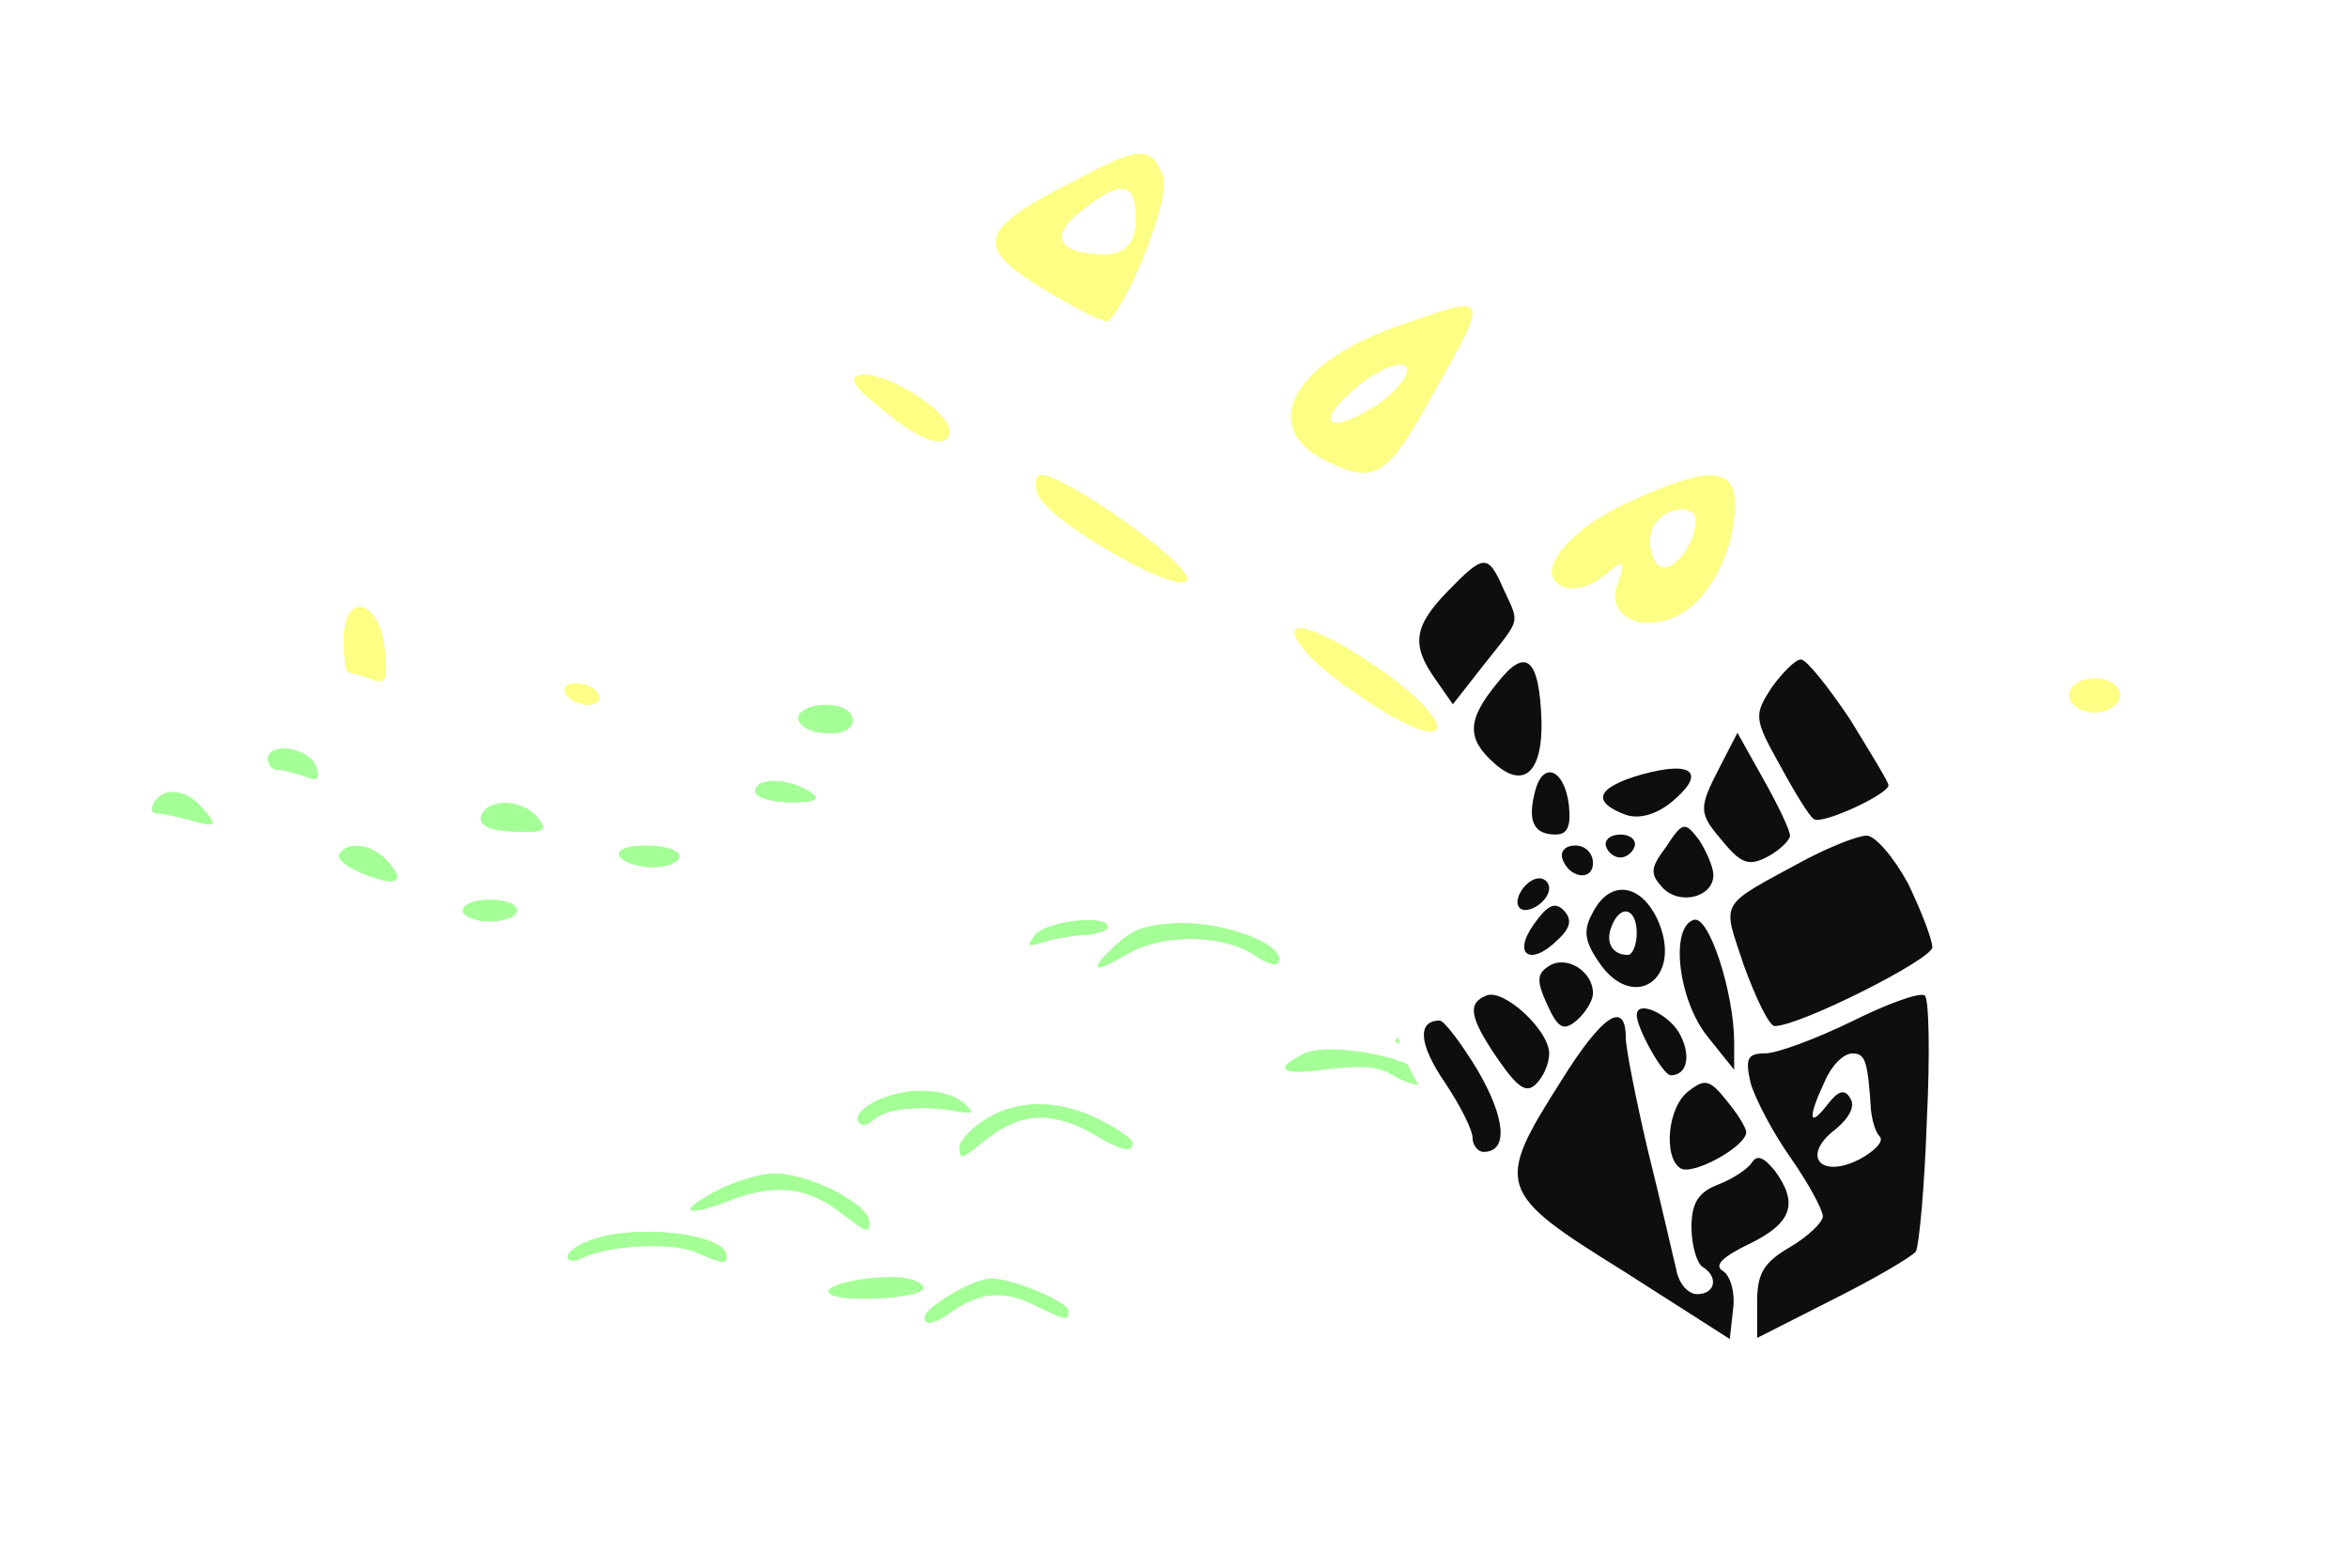 <svg width="100%" height="100%" viewBox="0 0 286 191" fill="none" xmlns="http://www.w3.org/2000/svg">
<path d="M59.927 40.782C58.872 41.969 56.761 45.794 55.311 49.223C53.464 53.576 51.618 55.686 49.243 56.346C47.529 56.741 44.495 59.247 42.649 61.885C40.802 64.655 38.033 67.556 36.582 68.48C35.131 69.403 33.944 70.854 33.944 71.909C33.944 72.832 32.889 74.019 31.702 74.547C30.383 74.942 22.865 79.031 14.82 83.647C-7.47 96.309 -6.811 97.628 31.966 118.599C42.913 124.402 52.937 130.205 54.387 131.261C56.761 132.975 57.816 132.711 66.785 127.831C72.193 124.798 80.238 120.182 84.591 117.412C100.022 107.916 120.861 96.441 122.84 96.441C124.422 96.441 124.95 95.122 124.95 91.825C124.95 88.132 124.29 86.945 121.916 86.021C118.619 84.703 99.626 72.832 98.571 71.381C97.516 69.799 91.977 68.48 91.977 69.667C91.977 70.194 93.164 71.513 94.615 72.436C97.252 74.019 98.176 76.657 96.197 76.657C95.67 76.657 93.164 74.942 90.658 72.832C86.173 69.007 86.173 68.875 88.943 67.82C91.845 66.765 91.845 66.633 86.041 56.873C82.876 51.466 79.711 46.19 79.051 45.135C78.128 43.552 76.677 43.816 70.478 46.717C64.279 49.487 62.96 49.751 62.96 48.168C62.96 46.981 64.147 45.794 65.598 45.398C69.159 44.475 68.895 41.837 65.071 39.991C62.565 38.804 61.51 39.068 59.927 40.782ZM62.565 43.948C62.169 45.003 61.773 44.607 61.773 43.156C61.641 41.706 62.037 40.914 62.433 41.442C62.828 41.837 62.96 43.025 62.565 43.948ZM60.982 47.509C61.641 48.696 57.816 53.576 56.893 52.653C56.63 52.389 56.761 50.806 57.289 49.223C58.08 46.19 59.663 45.398 60.982 47.509ZM79.975 51.861C80.898 54.235 83.008 58.456 84.855 61.226C88.416 66.765 88.152 69.139 84.459 65.842C80.898 62.676 68.104 56.609 67.181 57.533C66.653 58.06 66.126 63.204 65.994 69.007C65.862 74.811 65.598 79.691 65.334 79.823C65.071 79.954 63.224 81.141 61.246 82.46C59.135 83.779 57.289 84.571 57.157 84.307C56.761 83.384 53.332 74.415 50.958 67.556C49.507 63.6 48.848 60.039 49.243 59.643C50.694 58.06 74.171 47.773 76.413 47.773C77.6 47.641 79.183 49.355 79.975 51.861ZM76.545 63.6C79.183 64.523 81.425 65.71 81.425 66.237C81.425 66.765 79.447 70.194 76.941 73.887C74.435 77.58 72.984 80.878 73.644 81.273C74.963 82.197 75.358 91.165 73.907 91.165C73.38 91.165 71.665 89.978 70.214 88.527L67.313 85.758L62.697 88.527C56.761 91.957 51.618 91.297 43.176 85.889C36.846 81.801 36.45 81.273 37.373 77.448C38.164 73.887 45.55 64.787 47.793 64.787C48.188 64.787 48.452 66.237 48.452 68.084C48.452 69.93 49.639 73.755 51.09 76.657C52.541 79.559 53.728 82.988 53.728 84.439C53.728 88.791 55.97 88.923 62.96 84.966C69.423 81.273 72.325 77.844 69.687 76.921C68.895 76.657 68.236 72.964 68.236 68.48C68.236 62.676 68.632 60.83 69.951 61.358C70.742 61.621 73.775 62.676 76.545 63.6ZM86.305 74.283C89.471 77.185 90.394 83.779 88.02 85.23C87.228 85.758 86.701 84.571 86.701 82.592C86.701 79.295 83.536 76.657 81.821 78.504C81.293 78.899 80.634 81.801 80.238 84.834C79.843 87.868 78.787 90.506 77.996 90.769C75.886 91.429 77.337 78.108 79.843 74.283C82.217 70.722 82.48 70.722 86.305 74.283ZM35.263 77.58C35.263 79.559 32.757 82.46 31.834 81.669C31.306 81.141 29.328 81.801 27.481 83.12C18.645 89.187 5.983 95.386 4.664 94.067C3.873 93.275 5.983 91.561 10.467 89.055C35.263 75.866 35.263 75.866 35.263 77.58ZM106.221 85.362C111.365 88 115.717 90.638 115.717 91.033C115.717 91.957 101.869 100.134 89.998 106.333C85.646 108.707 77.6 113.059 71.929 116.093C66.389 119.126 60.586 121.896 58.872 122.16C55.443 122.819 9.808 98.287 10.863 96.309C11.258 95.65 16.666 92.484 22.733 89.187L33.944 82.988L38.033 86.021C40.275 87.604 45.155 90.506 48.848 92.616L55.443 96.177L61.246 92.88C66.653 89.846 67.313 89.846 69.423 91.693C72.72 94.594 77.073 94.199 84.723 89.978C90.658 86.813 91.317 85.889 91.713 81.405C92.109 76.789 92.372 76.525 94.351 78.372C95.538 79.559 100.945 82.592 106.221 85.362ZM110.442 82.197C115.585 85.098 119.674 88.132 119.674 88.791C119.674 90.374 100.813 79.954 100.154 78.108C99.363 75.866 100.813 76.393 110.442 82.197ZM85.382 83.779C85.382 84.834 84.855 86.153 84.063 86.549C83.404 86.945 82.744 86.153 82.744 84.703C82.744 83.12 83.404 81.933 84.063 81.933C84.855 81.933 85.382 82.724 85.382 83.779ZM110.31 99.474C104.243 102.64 97.648 106.201 95.67 107.52C93.559 108.839 91.977 109.366 91.977 108.839C92.109 107.124 115.849 93.935 118.883 93.803C120.334 93.803 116.509 96.309 110.31 99.474ZM2.29 97.1C2.29 97.496 2.026 97.76 1.63 97.76C1.235 97.76 0.971 97.496 0.971 97.1C0.971 96.705 1.235 96.441 1.63 96.441C2.026 96.441 2.29 96.705 2.29 97.1ZM23.261 107.784C24.316 108.839 24.843 109.894 24.448 110.422C23.261 111.477 4.928 100.134 5.719 98.815C6.378 97.76 19.963 104.75 23.261 107.784ZM56.234 127.568C56.63 129.546 56.234 129.546 52.937 127.172C50.826 125.721 44.232 122.028 38.296 118.863C32.229 115.697 27.349 112.4 27.349 111.477C27.349 109.103 55.574 124.798 56.234 127.568ZM87.492 112.136C86.965 112.927 82.349 115.961 77.073 118.995C71.797 122.028 65.73 125.589 63.356 127.04C60.85 128.491 58.872 129.018 58.476 128.227C57.948 127.568 60.454 125.325 63.884 123.347C67.445 121.369 74.039 117.544 78.787 114.906C87.228 110.026 89.207 109.366 87.492 112.136Z" fill="white"/>
<path d="M41.857 77.844C41.857 80.086 42.121 81.933 42.385 81.933C42.649 81.933 43.968 82.329 45.155 82.724C47.001 83.516 47.265 82.856 46.869 79.163C46.342 73.096 41.857 71.909 41.857 77.844Z" fill="white"/>
<g filter="url(#filter0_f_2118_7344)">
<path d="M41.857 77.844C41.857 80.086 42.121 81.933 42.385 81.933C42.649 81.933 43.968 82.329 45.155 82.724C47.001 83.516 47.265 82.856 46.869 79.163C46.342 73.096 41.857 71.909 41.857 77.844Z" fill="#FDFF85"/>
</g>
<path d="M68.896 84.568C69.292 85.227 70.611 85.887 71.666 85.887C72.721 85.887 73.249 85.227 72.853 84.568C72.457 83.776 71.138 83.249 70.083 83.249C69.028 83.249 68.5 83.776 68.896 84.568Z" fill="#FDFF86"/>
<g filter="url(#filter1_f_2118_7344)">
<path d="M68.896 84.568C69.292 85.227 70.611 85.887 71.666 85.887C72.721 85.887 73.249 85.227 72.853 84.568C72.457 83.776 71.138 83.249 70.083 83.249C69.028 83.249 68.5 83.776 68.896 84.568Z" fill="#FDFF86"/>
</g>
<path d="M97.255 87.472C97.255 88.395 98.706 89.318 100.552 89.318C102.531 89.45 103.85 88.922 103.85 87.735C103.85 86.68 102.531 85.889 100.552 85.889C98.706 85.889 97.255 86.68 97.255 87.472Z" fill="#A5FF97"/>
<g filter="url(#filter2_f_2118_7344)">
<path d="M97.255 87.472C97.255 88.395 98.706 89.318 100.552 89.318C102.531 89.45 103.85 88.922 103.85 87.735C103.85 86.68 102.531 85.889 100.552 85.889C98.706 85.889 97.255 86.68 97.255 87.472Z" fill="#A5FF97"/>
</g>
<path d="M32.625 92.485C32.625 93.144 33.153 93.804 33.812 93.804C34.471 93.804 36.054 94.2 37.109 94.595C38.692 95.255 39.088 94.859 38.428 93.276C37.505 91.034 32.625 90.375 32.625 92.485Z" fill="#A5FF97"/>
<g filter="url(#filter3_f_2118_7344)">
<path d="M32.625 92.485C32.625 93.144 33.153 93.804 33.812 93.804C34.471 93.804 36.054 94.2 37.109 94.595C38.692 95.255 39.088 94.859 38.428 93.276C37.505 91.034 32.625 90.375 32.625 92.485Z" fill="#A5FF97"/>
</g>
<path d="M91.977 96.439C91.977 97.098 93.955 97.758 96.329 97.758C99.494 97.758 100.022 97.362 98.571 96.439C95.933 94.724 91.977 94.724 91.977 96.439Z" fill="#A5FF97"/>
<g filter="url(#filter4_f_2118_7344)">
<path d="M91.977 96.439C91.977 97.098 93.955 97.758 96.329 97.758C99.494 97.758 100.022 97.362 98.571 96.439C95.933 94.724 91.977 94.724 91.977 96.439Z" fill="#A5FF97"/>
</g>
<path d="M18.777 97.76C18.381 98.42 18.381 99.079 19.041 99.079C19.568 99.079 21.547 99.475 23.393 100.002C26.295 100.794 26.558 100.662 24.844 98.683C22.866 96.177 19.964 95.782 18.777 97.76Z" fill="#A5FF97"/>
<g filter="url(#filter5_f_2118_7344)">
<path d="M18.777 97.76C18.381 98.42 18.381 99.079 19.041 99.079C19.568 99.079 21.547 99.475 23.393 100.002C26.295 100.794 26.558 100.662 24.844 98.683C22.866 96.177 19.964 95.782 18.777 97.76Z" fill="#A5FF97"/>
</g>
<path d="M58.608 99.342C58.213 100.529 59.532 101.188 62.565 101.32C66.39 101.452 66.786 101.188 65.467 99.605C63.62 97.363 59.532 97.231 58.608 99.342Z" fill="#A5FF97"/>
<g filter="url(#filter6_f_2118_7344)">
<path d="M58.608 99.342C58.213 100.529 59.532 101.188 62.565 101.32C66.39 101.452 66.786 101.188 65.467 99.605C63.62 97.363 59.532 97.231 58.608 99.342Z" fill="#A5FF97"/>
</g>
<path d="M41.33 104.09C40.934 104.618 42.385 105.805 44.627 106.596C48.584 108.179 49.507 107.256 46.869 104.618C45.023 102.771 42.253 102.508 41.33 104.09Z" fill="#A5FF97"/>
<g filter="url(#filter7_f_2118_7344)">
<path d="M41.33 104.09C40.934 104.618 42.385 105.805 44.627 106.596C48.584 108.179 49.507 107.256 46.869 104.618C45.023 102.771 42.253 102.508 41.33 104.09Z" fill="#A5FF97"/>
</g>
<path d="M75.492 104.353C75.888 105.012 77.734 105.672 79.581 105.672C81.296 105.672 82.746 105.012 82.746 104.353C82.746 103.562 80.9 103.034 78.658 103.034C76.415 103.034 74.965 103.562 75.492 104.353Z" fill="#A5FF97"/>
<g filter="url(#filter8_f_2118_7344)">
<path d="M75.492 104.353C75.888 105.012 77.734 105.672 79.581 105.672C81.296 105.672 82.746 105.012 82.746 104.353C82.746 103.562 80.9 103.034 78.658 103.034C76.415 103.034 74.965 103.562 75.492 104.353Z" fill="#A5FF97"/>
</g>
<path d="M56.367 110.947C56.367 111.606 57.818 112.266 59.664 112.266C61.511 112.266 62.962 111.606 62.962 110.947C62.962 110.155 61.511 109.628 59.664 109.628C57.818 109.628 56.367 110.155 56.367 110.947Z" fill="#A5FF97"/>
<g filter="url(#filter9_f_2118_7344)">
<path d="M56.367 110.947C56.367 111.606 57.818 112.266 59.664 112.266C61.511 112.266 62.962 111.606 62.962 110.947C62.962 110.155 61.511 109.628 59.664 109.628C57.818 109.628 56.367 110.155 56.367 110.947Z" fill="#A5FF97"/>
</g>
<path d="M106.122 14.058L91.449 27.904L92.689 40.304L93.929 52.498L124.929 71.304C183.621 106.644 222.474 128.137 227.848 128.137C232.188 128.137 274.967 107.884 279.307 103.544C280.134 102.924 281.167 98.377 281.787 94.037C282.2 89.49 283.234 84.117 284.06 82.051C284.887 79.984 285.3 78.124 284.887 77.711C281.167 74.817 171.842 13.645 163.162 9.718C153.035 5.171 131.542 -0.202 123.689 0.005C122.036 0.212 114.182 6.411 106.122 14.058ZM147.662 17.365C195.815 43.198 240.867 67.997 244.587 70.684C248.307 73.371 248.101 74.197 238.594 88.457C233.221 96.724 228.054 103.337 227.434 103.337C226.608 103.337 224.128 102.097 222.061 100.444C219.788 98.79 206.768 91.557 193.128 84.324C179.488 77.091 154.895 62.831 138.569 52.911C122.242 42.784 106.122 33.691 102.816 32.658C99.716 31.418 97.029 29.971 97.029 29.351C97.029 27.698 122.656 4.138 123.896 4.758C124.516 4.965 135.262 10.751 147.662 17.365ZM171.842 17.985C177.835 21.291 197.261 32.245 214.828 42.371C232.394 52.291 251.614 63.244 257.194 66.344C266.287 71.511 266.907 72.337 261.947 72.337C258.641 72.337 236.321 61.178 207.388 45.264C180.315 30.384 154.068 16.125 149.315 13.851C144.562 11.578 141.049 8.891 141.669 8.065C143.115 5.791 159.028 10.958 171.842 17.985ZM105.709 38.444C109.429 40.304 125.755 50.018 142.289 59.731C159.028 69.651 184.861 84.531 199.948 92.797C215.034 101.064 228.054 109.124 228.674 110.777C229.294 112.43 229.088 116.15 228.468 119.043C227.434 122.97 226.194 124.003 223.508 122.97C217.101 120.697 149.935 82.257 123.482 65.724C97.856 49.811 97.029 49.191 97.029 42.164C97.029 34.105 97.236 34.105 105.709 38.444ZM272.074 78.951C278.687 80.811 278.894 81.224 277.654 89.49C276 101.27 275.38 103.337 272.487 103.337C271.04 103.337 270.627 101.27 271.04 98.377C272.9 88.457 270.007 87.837 254.301 95.07L239.628 101.89V110.57C239.628 115.53 238.388 120.49 236.734 121.73C234.254 123.797 233.634 122.763 232.394 115.737C231.154 107.884 231.774 106.024 239.834 94.45C254.921 72.337 253.267 73.164 272.074 78.951ZM266.907 100.65C265.047 110.57 258.227 112.844 258.227 103.75C258.227 96.93 259.674 95.07 264.427 95.07C267.114 95.07 267.734 96.31 266.907 100.65ZM254.094 106.024C254.094 111.397 252.854 113.464 248.927 115.324C243.967 117.597 243.761 117.39 243.761 110.57C243.761 106.024 245.001 102.717 247.481 101.477C253.061 98.17 254.094 98.79 254.094 106.024Z" fill="white"/>
<path d="M131.129 21.912C119.143 27.905 118.523 29.972 126.996 35.139C131.129 37.619 134.642 39.479 135.056 39.065C138.156 35.552 142.496 23.772 141.669 21.499C140.222 17.779 138.776 17.779 131.129 21.912ZM138.362 26.872C138.362 29.559 136.916 31.006 134.642 31.006C128.856 31.006 127.616 28.732 131.749 25.632C136.709 21.706 138.362 22.119 138.362 26.872Z" fill="#FDFF85"/>
<g filter="url(#filter10_f_2118_7344)">
<path d="M131.129 21.912C119.143 27.905 118.523 29.972 126.996 35.139C131.129 37.619 134.642 39.479 135.056 39.065C138.156 35.552 142.496 23.772 141.669 21.499C140.222 17.779 138.776 17.779 131.129 21.912ZM138.362 26.872C138.362 29.559 136.916 31.006 134.642 31.006C128.856 31.006 127.616 28.732 131.749 25.632C136.709 21.706 138.362 22.119 138.362 26.872Z" fill="#FDFF85"/>
</g>
<path d="M170.394 39.686C157.788 44.026 153.448 51.673 160.888 55.806C167.294 59.113 168.741 58.493 174.321 48.366C181.554 35.553 181.554 35.76 170.394 39.686ZM168.534 48.779C162.334 53.119 159.441 52.086 165.021 47.333C167.708 45.059 170.601 43.819 171.221 44.646C171.841 45.266 170.601 47.126 168.534 48.779Z" fill="#FDFF85"/>
<g filter="url(#filter11_f_2118_7344)">
<path d="M170.394 39.686C157.788 44.026 153.448 51.673 160.888 55.806C167.294 59.113 168.741 58.493 174.321 48.366C181.554 35.553 181.554 35.76 170.394 39.686ZM168.534 48.779C162.334 53.119 159.441 52.086 165.021 47.333C167.708 45.059 170.601 43.819 171.221 44.646C171.841 45.266 170.601 47.126 168.534 48.779Z" fill="#FDFF85"/>
</g>
<path d="M199.328 60.764C191.475 64.071 186.928 69.444 190.028 71.304C191.268 72.131 193.748 71.511 195.401 70.064C197.881 67.998 198.088 68.204 197.055 71.097C195.195 75.851 201.808 77.711 206.355 73.577C208.628 71.511 210.695 67.377 211.108 63.864C212.141 57.044 209.455 56.218 199.328 60.764ZM206.561 63.451C206.355 67.171 202.841 70.684 201.601 68.411C200.775 67.171 200.775 65.104 201.395 64.071C202.841 61.591 206.561 61.384 206.561 63.451Z" fill="#FDFF85"/>
<g filter="url(#filter12_f_2118_7344)">
<path d="M199.328 60.764C191.475 64.071 186.928 69.444 190.028 71.304C191.268 72.131 193.748 71.511 195.401 70.064C197.881 67.998 198.088 68.204 197.055 71.097C195.195 75.851 201.808 77.711 206.355 73.577C208.628 71.511 210.695 67.377 211.108 63.864C212.141 57.044 209.455 56.218 199.328 60.764ZM206.561 63.451C206.355 67.171 202.841 70.684 201.601 68.411C200.775 67.171 200.775 65.104 201.395 64.071C202.841 61.591 206.561 61.384 206.561 63.451Z" fill="#FDFF85"/>
</g>
<path d="M107.155 49.604C111.908 53.737 115.628 54.977 115.628 52.497C115.628 50.224 108.602 45.677 105.295 45.677C103.228 45.677 103.642 46.917 107.155 49.604Z" fill="#FDFF85"/>
<g filter="url(#filter13_f_2118_7344)">
<path d="M107.155 49.604C111.908 53.737 115.628 54.977 115.628 52.497C115.628 50.224 108.602 45.677 105.295 45.677C103.228 45.677 103.642 46.917 107.155 49.604Z" fill="#FDFF85"/>
</g>
<path d="M126.376 60.144C127.409 63.451 144.563 73.164 144.563 70.477C144.563 68.411 129.683 57.871 126.789 57.871C126.17 57.871 125.963 58.904 126.376 60.144Z" fill="#FDFF85"/>
<g filter="url(#filter14_f_2118_7344)">
<path d="M126.376 60.144C127.409 63.451 144.563 73.164 144.563 70.477C144.563 68.411 129.683 57.871 126.789 57.871C126.17 57.871 125.963 58.904 126.376 60.144Z" fill="#FDFF85"/>
</g>
<path d="M159.029 79.364C160.269 81.017 164.609 84.324 168.742 86.804C177.835 92.177 176.802 87.424 167.295 81.017C159.649 75.851 155.309 75.024 159.029 79.364Z" fill="#FDFF85"/>
<g filter="url(#filter15_f_2118_7344)">
<path d="M159.029 79.364C160.269 81.017 164.609 84.324 168.742 86.804C177.835 92.177 176.802 87.424 167.295 81.017C159.649 75.851 155.309 75.024 159.029 79.364Z" fill="#FDFF85"/>
</g>
<path d="M194.163 99.201C194.163 101.681 210.696 110.155 212.35 108.708C212.97 107.881 211.73 106.021 209.456 104.368C203.876 100.235 194.163 96.928 194.163 99.201Z" fill="#FDFF85"/>
<g filter="url(#filter16_f_2118_7344)">
<path d="M194.163 99.201C194.163 101.681 210.696 110.155 212.35 108.708C212.97 107.881 211.73 106.021 209.456 104.368C203.876 100.235 194.163 96.928 194.163 99.201Z" fill="#FDFF85"/>
</g>
<path d="M252.026 84.738C252.026 85.771 253.473 86.805 255.126 86.805C256.78 86.805 258.226 85.771 258.226 84.738C258.226 83.498 256.78 82.671 255.126 82.671C253.473 82.671 252.026 83.498 252.026 84.738Z" fill="#FDFF85"/>
<g filter="url(#filter17_f_2118_7344)">
<path d="M252.026 84.738C252.026 85.771 253.473 86.805 255.126 86.805C256.78 86.805 258.226 85.771 258.226 84.738C258.226 83.498 256.78 82.671 255.126 82.671C253.473 82.671 252.026 83.498 252.026 84.738Z" fill="#FDFF85"/>
</g>
<path d="M133.587 97.933C128.893 100.883 121.363 105.199 116.903 107.522C112.531 109.841 108.329 112.064 107.648 112.536C106.964 112.921 103.121 115.302 99.108 117.78C95.095 120.258 89.457 123.692 86.463 125.418C83.468 127.143 80.399 129.136 79.726 129.784C78.632 130.803 78.281 130.82 77.885 129.872C77.579 129.007 77.057 129.12 75.629 130.507C74.034 132.078 51.763 146.154 47.298 148.39C45.924 149.071 45.602 149.701 46.1 150.908C46.794 152.546 46.881 152.541 48.635 150.611C49.637 149.508 52.356 147.532 54.753 146.187C57.062 144.846 62.27 141.608 66.363 138.95C73.521 134.212 77.083 133.339 75.48 136.58C74.841 137.929 58.429 147.681 49.153 152.257C44.171 154.693 45.199 155.962 57.091 161.987C62.229 164.642 67.722 167.369 69.259 168.262C70.88 169.064 79.886 173.556 89.247 178.119C98.7 182.766 106.808 186.861 107.355 187.275C107.994 187.772 110.145 186.79 113.369 184.35C116.175 182.37 121.625 178.68 125.639 176.203C137.67 168.594 144.235 164.324 157.189 155.793C168.607 148.214 191.518 134.634 195.064 133.41C196.099 133.009 196.488 131.935 196.366 129.392C196.274 127.462 196.436 125.344 196.661 124.542C196.966 123.561 196.682 123.135 195.629 123.185C194.84 123.223 190.425 120.973 185.805 118.117C181.277 115.344 176.481 112.497 175.132 111.858C165.675 107.124 142.909 94.323 142.608 93.546C142.407 93.028 138.54 94.883 133.587 97.933ZM140.383 98.487C140.488 100.68 139.987 101.231 136.036 103.179C133.542 104.353 126.171 108.31 119.753 111.957C108.706 118.112 107.93 118.413 107.841 116.571C107.762 114.904 110.23 113.204 123.832 105.345C132.644 100.264 139.914 96.048 140.09 96.04C140.173 95.948 140.316 97.084 140.383 98.487ZM150.675 100.456C155.729 103.204 157.922 104.945 158.161 106.252C158.512 108.082 157.798 107.852 150.408 104.074C144.911 101.26 142.183 99.368 142.133 98.316C142.091 97.439 142.408 96.72 142.759 96.703C143.197 96.682 146.706 98.361 150.675 100.456ZM150.329 106.099C163.312 112.863 164.035 113.268 175.977 120.345C182.31 124.086 187.486 127.531 187.507 127.969C187.54 128.671 166.384 142.166 165.156 142.225C164.805 142.242 160.199 145.187 154.832 148.785C149.47 152.47 143.239 156.372 140.921 157.538C135.342 160.354 135.939 159.974 122.413 169.412C115.944 173.853 109.972 177.655 109.187 177.781C108.397 177.819 107.537 178.211 107.291 178.575C106.877 179.122 91.831 171.49 89.091 169.335C88.263 168.584 87.37 168.275 87.119 168.551C86.868 168.826 83.372 167.411 79.316 165.319C75.264 163.315 71.668 161.641 71.317 161.658C70.966 161.675 70.147 161.099 69.5 160.426C68.852 159.754 67.858 159.186 67.156 159.22C66.104 159.27 54.199 152.983 54.165 152.281C54.161 152.193 59.285 149.047 65.529 145.408C80.321 136.7 102.037 123.881 104.167 122.461C107.663 120.184 140.993 102.062 141.783 102.025C142.221 102.004 146.002 103.845 150.329 106.099ZM165.93 108.782C167.922 110.005 171.268 111.955 173.436 113.17C175.512 114.301 177.25 115.713 177.271 116.151C177.292 116.59 177.827 116.74 178.516 116.443C179.205 116.147 181.54 117.178 183.721 118.656C185.989 120.13 188.988 122.184 190.438 123.082C192.531 124.564 192.823 125.166 192.076 126.08C191.24 126.999 189.72 126.457 184.553 123.188C180.931 120.987 177.397 118.783 176.587 118.382C161.419 110.052 159.239 108.574 159.856 106.786C160.32 105.446 160.499 105.525 165.93 108.782ZM106.129 117.532C106.209 119.198 104.931 120.051 88.339 129.723C82.526 133.166 77.552 135.778 77.364 135.523C75.897 134.275 78.858 131.847 89.466 125.714C95.964 121.886 102.028 118.168 102.959 117.42C105.247 115.64 106.041 115.69 106.129 117.532ZM193.672 130.048C192.95 131.489 189.467 134.029 183.562 137.389C178.596 140.176 172.186 143.999 169.283 145.808C164.422 148.941 163.9 149.054 163.825 147.475C163.736 145.633 164.417 145.161 179.948 135.364C186.175 131.374 189.524 129.719 190.945 130.003C192.452 130.282 192.878 129.998 192.82 128.77C192.723 126.753 193.801 125.383 194.306 126.765C194.599 127.366 194.227 128.791 193.672 130.048ZM162.112 148.436C162.196 150.191 157.364 153.938 144.74 162.014C138.083 166.201 137.912 166.297 137.381 164.388C136.863 162.743 137.873 161.815 145.558 157.052C150.423 154.006 155.793 150.497 157.489 149.185C161.31 146.365 162.007 146.244 162.112 148.436ZM58.255 156.92C61.326 158.62 68.619 162.227 74.55 164.932C80.394 167.642 85.795 170.284 86.434 170.781C87.529 171.608 88.302 174.912 87.338 174.958C86.285 175.008 70.324 166.629 68.762 165.209C67.934 164.457 67.032 163.973 66.777 164.161C66.193 164.804 49.693 156.187 49.196 154.98C48.393 152.909 52.741 153.756 58.255 156.92ZM134.308 168.14C132.274 169.732 109.944 184.426 109.506 184.447C109.33 184.455 109.284 183.49 109.405 182.342C109.496 180.579 112.031 178.436 122.338 171.525C134.265 163.57 135.121 163.09 135.472 164.919C135.794 166.135 135.327 167.388 134.308 168.14ZM98.937 176.689C105.704 180.321 107.437 181.645 107.513 183.223C107.605 185.153 107.071 185.003 98.599 180.661C91.394 177.049 89.576 175.818 89.497 174.151C89.447 173.099 89.668 172.209 89.931 172.196C90.194 172.184 94.246 174.188 98.937 176.689Z" fill="white"/>
<path d="M126.091 113.94C125.014 115.311 125.193 115.39 127.098 114.771C128.309 114.362 130.577 113.989 132.156 113.914C133.647 113.843 134.941 113.341 134.92 112.903C134.849 111.412 127.327 112.211 126.091 113.94Z" fill="#A5FF97"/>
<g filter="url(#filter18_f_2118_7344)">
<path d="M126.091 113.94C125.014 115.311 125.193 115.39 127.098 114.771C128.309 114.362 130.577 113.989 132.156 113.914C133.647 113.843 134.941 113.341 134.92 112.903C134.849 111.412 127.327 112.211 126.091 113.94Z" fill="#A5FF97"/>
</g>
<path d="M135.906 115.141C132.54 118.291 133.087 118.705 137.364 116.215C141.552 113.728 148.941 113.815 152.755 116.357C154.121 117.347 155.457 117.723 155.7 117.272C156.831 115.195 149.129 112.223 143.34 112.5C139.48 112.685 138.098 113.19 135.906 115.141Z" fill="#A5FF97"/>
<g filter="url(#filter19_f_2118_7344)">
<path d="M135.906 115.141C132.54 118.291 133.087 118.705 137.364 116.215C141.552 113.728 148.941 113.815 152.755 116.357C154.121 117.347 155.457 117.723 155.7 117.272C156.831 115.195 149.129 112.223 143.34 112.5C139.48 112.685 138.098 113.19 135.906 115.141Z" fill="#A5FF97"/>
</g>
<path d="M170.718 126.136C169.357 127.081 169.537 127.16 173.237 127.335C174.557 127.359 176.854 127.601 178.279 127.973C180.676 128.473 180.76 128.381 179.561 127.208C177.81 125.534 172.418 124.912 170.718 126.136Z" fill="#A5FF97"/>
<g filter="url(#filter20_f_2118_7344)">
<path d="M170.718 126.136C169.357 127.081 169.537 127.16 173.237 127.335C174.557 127.359 176.854 127.601 178.279 127.973C180.676 128.473 180.76 128.381 179.561 127.208C177.81 125.534 172.418 124.912 170.718 126.136Z" fill="#A5FF97"/>
</g>
<path d="M158.87 128.376C154.919 130.323 156.097 131.058 161.685 130.263C165.97 129.795 167.821 129.882 169.542 130.942C171.981 132.32 173.664 132.591 173.61 131.451C173.501 129.171 162.135 126.813 158.87 128.376Z" fill="#A5FF97"/>
<g filter="url(#filter21_f_2118_7344)">
<path d="M158.87 128.376C154.919 130.323 156.097 131.058 161.685 130.263C165.97 129.795 167.821 129.882 169.542 130.942C171.981 132.32 173.664 132.591 173.61 131.451C173.501 129.171 162.135 126.813 158.87 128.376Z" fill="#A5FF97"/>
</g>
<path d="M108.042 133.617C105.273 134.54 103.766 136.107 104.773 136.938C105.048 137.188 105.829 136.975 106.418 136.42C107.85 135.12 111.785 134.668 115.77 135.269C118.606 135.749 118.781 135.74 117.49 134.483C115.652 132.813 111.5 132.396 108.042 133.617Z" fill="#A5FF97"/>
<g filter="url(#filter22_f_2118_7344)">
<path d="M108.042 133.617C105.273 134.54 103.766 136.107 104.773 136.938C105.048 137.188 105.829 136.975 106.418 136.42C107.85 135.12 111.785 134.668 115.77 135.269C118.606 135.749 118.781 135.74 117.49 134.483C115.652 132.813 111.5 132.396 108.042 133.617Z" fill="#A5FF97"/>
</g>
<path d="M119.619 136.668C118.086 137.709 116.833 139.087 116.867 139.789C116.942 141.368 116.942 141.368 120.329 138.656C122.191 137.161 124.346 136.266 126.452 136.166C128.381 136.073 130.879 136.833 132.959 138.052C136.489 140.169 138.001 140.536 137.938 139.221C137.917 138.782 136.008 137.467 133.757 136.344C128.715 133.86 123.532 133.932 119.619 136.668Z" fill="#A5FF97"/>
<g filter="url(#filter23_f_2118_7344)">
<path d="M119.619 136.668C118.086 137.709 116.833 139.087 116.867 139.789C116.942 141.368 116.942 141.368 120.329 138.656C122.191 137.161 124.346 136.266 126.452 136.166C128.381 136.073 130.879 136.833 132.959 138.052C136.489 140.169 138.001 140.536 137.938 139.221C137.917 138.782 136.008 137.467 133.757 136.344C128.715 133.86 123.532 133.932 119.619 136.668Z" fill="#A5FF97"/>
</g>
<path d="M87.315 145.07C82.341 147.682 83.344 148.425 88.953 146.223C94.478 144.112 98.546 144.621 102.753 148.024C105.581 150.175 105.94 150.333 105.869 148.842C105.76 146.562 98.02 142.8 94.073 142.989C92.406 143.069 89.374 144.005 87.315 145.07Z" fill="#A5FF97"/>
<g filter="url(#filter24_f_2118_7344)">
<path d="M87.315 145.07C82.341 147.682 83.344 148.425 88.953 146.223C94.478 144.112 98.546 144.621 102.753 148.024C105.581 150.175 105.94 150.333 105.869 148.842C105.76 146.562 98.02 142.8 94.073 142.989C92.406 143.069 89.374 144.005 87.315 145.07Z" fill="#A5FF97"/>
</g>
<path d="M71.527 151.276C70.145 151.782 69.13 152.622 69.155 153.148C69.181 153.674 69.799 153.733 70.747 153.336C74.008 151.685 81.903 151.308 84.776 152.577C88.009 154.004 88.54 154.067 88.49 153.014C88.355 150.208 76.781 149.003 71.527 151.276Z" fill="#A5FF97"/>
<g filter="url(#filter25_f_2118_7344)">
<path d="M71.527 151.276C70.145 151.782 69.13 152.622 69.155 153.148C69.181 153.674 69.799 153.733 70.747 153.336C74.008 151.685 81.903 151.308 84.776 152.577C88.009 154.004 88.54 154.067 88.49 153.014C88.355 150.208 76.781 149.003 71.527 151.276Z" fill="#A5FF97"/>
</g>
<path d="M102.54 156.385C99.074 157.43 101.409 158.461 106.759 158.205C112.197 157.945 114.081 156.888 110.956 155.894C109.436 155.352 104.879 155.657 102.54 156.385Z" fill="#A5FF97"/>
<g filter="url(#filter26_f_2118_7344)">
<path d="M102.54 156.385C99.074 157.43 101.409 158.461 106.759 158.205C112.197 157.945 114.081 156.888 110.956 155.894C109.436 155.352 104.879 155.657 102.54 156.385Z" fill="#A5FF97"/>
</g>
<path d="M116.39 157.394C113.224 159.216 112.051 160.415 112.874 161.079C113.153 161.417 114.532 160.824 115.805 159.884C119.205 157.435 122.354 157.109 126.051 159.042C129.831 160.883 130.186 160.954 130.127 159.726C130.073 158.586 123.168 155.751 120.708 155.781C119.743 155.827 117.843 156.533 116.39 157.394Z" fill="#A5FF97"/>
<g filter="url(#filter27_f_2118_7344)">
<path d="M116.39 157.394C113.224 159.216 112.051 160.415 112.874 161.079C113.153 161.417 114.532 160.824 115.805 159.884C119.205 157.435 122.354 157.109 126.051 159.042C129.831 160.883 130.186 160.954 130.127 159.726C130.073 158.586 123.168 155.751 120.708 155.781C119.743 155.827 117.843 156.533 116.39 157.394Z" fill="#A5FF97"/>
</g>
<g filter="url(#filter28_f_2118_7344)">
<path d="M185.223 100.745L171.531 79.045V75.945L181.606 66.129L187.548 80.337L191.164 95.062H197.881L210.797 89.637L219.839 78.012L230.947 95.062L231.722 102.553L236.631 115.212V123.995L235.339 152.411L225.006 159.128L210.797 164.553L196.589 156.545L180.056 141.82L175.665 134.845L171.531 125.545L178.248 122.445L183.156 113.145L185.223 106.687V100.745Z" fill="#0E0E0E" stroke="black" stroke-width="0.517"/>
<path d="M174.165 70.615L168.432 78.082L176.565 89.815C184.698 101.816 185.898 104.749 183.232 106.482C182.432 106.882 182.032 108.749 182.432 110.482C182.698 112.216 182.298 113.416 181.498 113.282C180.698 113.149 180.165 114.349 180.298 116.082C180.565 118.482 179.632 119.549 175.365 121.149C169.098 123.682 168.832 125.416 173.498 133.416C181.365 146.749 183.632 149.149 197.632 157.949L211.632 166.883L223.899 160.749C230.566 157.416 236.432 154.083 236.832 153.283C237.366 152.616 237.766 145.016 237.899 136.483C238.032 127.949 238.432 119.682 238.832 118.082C239.366 116.216 238.166 112.482 235.499 107.816C232.699 103.016 231.499 99.549 232.032 97.415C232.566 95.282 231.099 91.682 226.966 85.149C223.899 80.082 220.565 75.682 219.765 75.415C218.965 75.149 216.299 78.082 213.899 81.949C210.299 87.815 208.432 89.549 203.499 91.282C200.032 92.349 196.432 93.815 195.232 94.215C193.365 95.015 192.432 93.415 190.165 85.415C186.298 72.482 182.832 63.949 181.365 63.548C180.565 63.415 177.365 66.615 174.165 70.615ZM183.098 71.682C185.098 76.082 185.365 75.149 180.832 80.882L176.965 85.815L174.832 82.749C171.898 78.615 172.165 76.349 176.298 72.082C180.698 67.549 181.232 67.415 183.098 71.682ZM187.765 87.815C187.898 94.082 185.632 96.215 182.032 93.015C178.565 89.949 178.698 87.682 182.432 83.149C185.898 78.749 187.498 80.215 187.765 87.815ZM225.366 87.682C227.899 91.815 230.032 95.282 230.032 95.682C230.032 96.749 222.032 100.482 220.965 99.816C220.432 99.549 218.565 96.482 216.832 93.282C213.632 87.549 213.632 87.149 215.765 83.815C217.099 81.949 218.699 80.349 219.365 80.349C220.032 80.349 222.699 83.682 225.366 87.682ZM218.032 101.816C218.032 102.349 216.832 103.549 215.365 104.349C213.099 105.549 212.165 105.282 210.032 102.749C206.832 99.016 206.832 98.615 209.499 93.415L211.632 89.282L214.832 95.015C216.565 98.082 218.032 101.149 218.032 101.816ZM203.499 97.816C201.632 99.282 199.632 99.816 198.032 99.282C193.765 97.682 194.432 95.949 200.032 94.349C206.299 92.615 207.899 94.215 203.499 97.816ZM191.099 98.082C191.365 100.615 190.965 101.682 189.499 101.682C186.832 101.682 186.032 100.082 186.965 96.482C187.898 92.615 190.565 93.682 191.099 98.082ZM208.699 106.616C208.699 109.282 204.699 110.349 202.565 108.216C200.965 106.482 200.965 105.816 202.965 103.149C204.965 100.082 205.232 100.082 206.965 102.349C207.899 103.816 208.699 105.682 208.699 106.616ZM199.099 103.149C198.832 103.949 198.032 104.482 197.365 104.482C196.699 104.482 195.899 103.949 195.632 103.149C195.365 102.349 196.165 101.682 197.365 101.682C198.565 101.682 199.365 102.349 199.099 103.149ZM232.432 107.682C234.032 111.016 235.366 114.482 235.366 115.416C235.366 116.882 219.232 125.016 216.165 125.016C215.499 125.016 213.899 121.682 212.432 117.682C209.765 109.549 209.099 110.616 219.899 104.749C222.966 103.149 226.299 101.816 227.366 101.816C228.432 101.816 230.699 104.482 232.432 107.682ZM194.032 105.149C194.032 107.416 191.099 107.016 190.299 104.616C190.032 103.682 190.699 103.016 191.899 103.016C193.099 103.016 194.032 103.949 194.032 105.149ZM188.699 108.216C188.699 109.816 186.032 111.549 185.098 110.616C184.165 109.682 185.898 107.016 187.498 107.016C188.165 107.016 188.699 107.549 188.699 108.216ZM202.032 112.349C204.965 119.416 198.832 123.416 194.699 117.149C192.965 114.616 192.832 113.282 194.032 111.149C196.165 107.016 200.032 107.682 202.032 112.349ZM189.765 114.482C186.432 117.816 184.165 116.349 186.832 112.616C188.432 110.349 189.365 109.816 190.432 110.882C191.499 111.949 191.365 113.016 189.765 114.482ZM211.232 127.016V130.349L208.032 126.349C204.432 121.949 203.365 113.016 206.299 112.082C208.165 111.416 211.232 121.016 211.232 127.016ZM194.032 121.016C194.032 121.949 193.099 123.416 192.032 124.349C190.432 125.682 189.765 125.282 188.432 122.349C187.098 119.416 187.232 118.616 188.699 117.682C190.832 116.349 194.032 118.349 194.032 121.016ZM188.699 128.349C188.699 129.549 188.032 131.149 187.098 132.082C185.898 133.282 184.832 132.482 182.432 129.016C178.965 123.949 178.698 122.216 181.098 121.282C183.232 120.482 188.699 125.549 188.699 128.349ZM234.699 136.483C234.432 144.483 233.766 151.683 233.366 152.483C232.832 153.149 228.299 155.816 223.232 158.349L214.032 163.016V158.616C214.032 155.149 214.832 153.816 218.032 151.949C220.299 150.616 222.032 148.883 222.032 148.216C222.032 147.416 220.299 144.216 218.165 141.149C215.899 137.949 213.765 133.816 213.232 131.949C212.565 129.016 212.832 128.349 214.965 128.349C216.432 128.349 221.099 126.616 225.499 124.482C229.766 122.349 233.766 120.882 234.432 121.282C234.966 121.549 235.099 128.482 234.699 136.483ZM198.032 126.482C198.032 127.682 199.232 133.816 200.699 140.083C202.299 146.483 203.765 153.016 204.165 154.616C204.432 156.349 205.632 157.683 206.699 157.683C208.965 157.683 209.365 155.549 207.365 154.349C206.699 153.949 206.032 151.683 206.032 149.549C206.032 146.616 206.832 145.283 209.232 144.349C210.965 143.683 212.832 142.483 213.365 141.683C214.032 140.616 214.832 141.016 216.165 142.616C219.099 146.616 218.299 149.016 213.099 151.549C209.765 153.149 208.699 154.216 209.899 154.883C210.832 155.549 211.365 157.549 211.099 159.549L210.699 163.149L197.765 154.883C182.298 145.283 182.032 144.483 190.165 131.682C195.232 123.549 198.032 121.816 198.032 126.482ZM204.432 125.682C206.032 128.349 205.632 131.016 203.499 131.016C202.565 131.016 199.365 125.282 199.365 123.682C199.365 121.816 202.965 123.416 204.432 125.682ZM180.032 130.482C183.365 136.216 183.765 140.349 180.698 140.349C180.032 140.349 179.365 139.549 179.365 138.616C179.365 137.683 177.898 134.749 176.032 131.949C172.832 127.282 172.565 124.349 175.365 124.349C175.898 124.349 178.032 127.149 180.032 130.482ZM212.699 137.949C212.699 139.683 206.165 143.283 204.699 142.349C202.565 141.016 203.099 134.749 205.765 132.882C207.632 131.416 208.299 131.549 210.299 134.082C211.632 135.683 212.699 137.416 212.699 137.949Z" fill="white"/>
<path d="M196.297 112.883C195.497 114.883 196.431 116.35 198.297 116.35C198.831 116.35 199.364 115.15 199.364 113.683C199.364 110.616 197.364 110.083 196.297 112.883Z" fill="white"/>
<path d="M222.298 131.684C220.165 136.218 220.298 137.551 222.565 134.618C223.898 132.884 224.698 132.618 225.365 133.818C226.032 134.751 225.232 136.218 223.632 137.551C219.365 140.751 221.632 143.684 226.432 141.284C228.432 140.218 229.498 139.018 228.965 138.484C228.432 137.951 228.032 136.484 227.898 135.284C227.498 129.284 227.232 128.351 225.632 128.351C224.565 128.351 223.098 129.818 222.298 131.684Z" fill="white"/>
</g>
<path d="M185.223 100.745L171.531 79.045V75.945L181.606 66.129L187.548 80.337L191.164 95.062H197.881L210.797 89.637L219.839 78.012L230.947 95.062L231.722 102.553L236.631 115.212V123.995L235.339 152.411L225.006 159.128L210.797 164.553L196.589 156.545L180.056 141.82L175.665 134.845L171.531 125.545L178.248 122.445L183.156 113.145L185.223 106.687V100.745Z" fill="#0E0E0E" stroke="black" stroke-width="0.517"/>
<path d="M174.165 70.615L168.432 78.082L176.565 89.815C184.698 101.816 185.898 104.749 183.232 106.482C182.432 106.882 182.032 108.749 182.432 110.482C182.698 112.216 182.298 113.416 181.498 113.282C180.698 113.149 180.165 114.349 180.298 116.082C180.565 118.482 179.632 119.549 175.365 121.149C169.098 123.682 168.832 125.416 173.498 133.416C181.365 146.749 183.632 149.149 197.632 157.949L211.632 166.883L223.899 160.749C230.566 157.416 236.432 154.083 236.832 153.283C237.366 152.616 237.766 145.016 237.899 136.483C238.032 127.949 238.432 119.682 238.832 118.082C239.366 116.216 238.166 112.482 235.499 107.816C232.699 103.016 231.499 99.549 232.032 97.415C232.566 95.282 231.099 91.682 226.966 85.149C223.899 80.082 220.565 75.682 219.765 75.415C218.965 75.149 216.299 78.082 213.899 81.949C210.299 87.815 208.432 89.549 203.499 91.282C200.032 92.349 196.432 93.815 195.232 94.215C193.365 95.015 192.432 93.415 190.165 85.415C186.298 72.482 182.832 63.949 181.365 63.548C180.565 63.415 177.365 66.615 174.165 70.615ZM183.098 71.682C185.098 76.082 185.365 75.149 180.832 80.882L176.965 85.815L174.832 82.749C171.898 78.615 172.165 76.349 176.298 72.082C180.698 67.549 181.232 67.415 183.098 71.682ZM187.765 87.815C187.898 94.082 185.632 96.215 182.032 93.015C178.565 89.949 178.698 87.682 182.432 83.149C185.898 78.749 187.498 80.215 187.765 87.815ZM225.366 87.682C227.899 91.815 230.032 95.282 230.032 95.682C230.032 96.749 222.032 100.482 220.965 99.816C220.432 99.549 218.565 96.482 216.832 93.282C213.632 87.549 213.632 87.149 215.765 83.815C217.099 81.949 218.699 80.349 219.365 80.349C220.032 80.349 222.699 83.682 225.366 87.682ZM218.032 101.816C218.032 102.349 216.832 103.549 215.365 104.349C213.099 105.549 212.165 105.282 210.032 102.749C206.832 99.016 206.832 98.615 209.499 93.415L211.632 89.282L214.832 95.015C216.565 98.082 218.032 101.149 218.032 101.816ZM203.499 97.816C201.632 99.282 199.632 99.816 198.032 99.282C193.765 97.682 194.432 95.949 200.032 94.349C206.299 92.615 207.899 94.215 203.499 97.816ZM191.099 98.082C191.365 100.615 190.965 101.682 189.499 101.682C186.832 101.682 186.032 100.082 186.965 96.482C187.898 92.615 190.565 93.682 191.099 98.082ZM208.699 106.616C208.699 109.282 204.699 110.349 202.565 108.216C200.965 106.482 200.965 105.816 202.965 103.149C204.965 100.082 205.232 100.082 206.965 102.349C207.899 103.816 208.699 105.682 208.699 106.616ZM199.099 103.149C198.832 103.949 198.032 104.482 197.365 104.482C196.699 104.482 195.899 103.949 195.632 103.149C195.365 102.349 196.165 101.682 197.365 101.682C198.565 101.682 199.365 102.349 199.099 103.149ZM232.432 107.682C234.032 111.016 235.366 114.482 235.366 115.416C235.366 116.882 219.232 125.016 216.165 125.016C215.499 125.016 213.899 121.682 212.432 117.682C209.765 109.549 209.099 110.616 219.899 104.749C222.966 103.149 226.299 101.816 227.366 101.816C228.432 101.816 230.699 104.482 232.432 107.682ZM194.032 105.149C194.032 107.416 191.099 107.016 190.299 104.616C190.032 103.682 190.699 103.016 191.899 103.016C193.099 103.016 194.032 103.949 194.032 105.149ZM188.699 108.216C188.699 109.816 186.032 111.549 185.098 110.616C184.165 109.682 185.898 107.016 187.498 107.016C188.165 107.016 188.699 107.549 188.699 108.216ZM202.032 112.349C204.965 119.416 198.832 123.416 194.699 117.149C192.965 114.616 192.832 113.282 194.032 111.149C196.165 107.016 200.032 107.682 202.032 112.349ZM189.765 114.482C186.432 117.816 184.165 116.349 186.832 112.616C188.432 110.349 189.365 109.816 190.432 110.882C191.499 111.949 191.365 113.016 189.765 114.482ZM211.232 127.016V130.349L208.032 126.349C204.432 121.949 203.365 113.016 206.299 112.082C208.165 111.416 211.232 121.016 211.232 127.016ZM194.032 121.016C194.032 121.949 193.099 123.416 192.032 124.349C190.432 125.682 189.765 125.282 188.432 122.349C187.098 119.416 187.232 118.616 188.699 117.682C190.832 116.349 194.032 118.349 194.032 121.016ZM188.699 128.349C188.699 129.549 188.032 131.149 187.098 132.082C185.898 133.282 184.832 132.482 182.432 129.016C178.965 123.949 178.698 122.216 181.098 121.282C183.232 120.482 188.699 125.549 188.699 128.349ZM234.699 136.483C234.432 144.483 233.766 151.683 233.366 152.483C232.832 153.149 228.299 155.816 223.232 158.349L214.032 163.016V158.616C214.032 155.149 214.832 153.816 218.032 151.949C220.299 150.616 222.032 148.883 222.032 148.216C222.032 147.416 220.299 144.216 218.165 141.149C215.899 137.949 213.765 133.816 213.232 131.949C212.565 129.016 212.832 128.349 214.965 128.349C216.432 128.349 221.099 126.616 225.499 124.482C229.766 122.349 233.766 120.882 234.432 121.282C234.966 121.549 235.099 128.482 234.699 136.483ZM198.032 126.482C198.032 127.682 199.232 133.816 200.699 140.083C202.299 146.483 203.765 153.016 204.165 154.616C204.432 156.349 205.632 157.683 206.699 157.683C208.965 157.683 209.365 155.549 207.365 154.349C206.699 153.949 206.032 151.683 206.032 149.549C206.032 146.616 206.832 145.283 209.232 144.349C210.965 143.683 212.832 142.483 213.365 141.683C214.032 140.616 214.832 141.016 216.165 142.616C219.099 146.616 218.299 149.016 213.099 151.549C209.765 153.149 208.699 154.216 209.899 154.883C210.832 155.549 211.365 157.549 211.099 159.549L210.699 163.149L197.765 154.883C182.298 145.283 182.032 144.483 190.165 131.682C195.232 123.549 198.032 121.816 198.032 126.482ZM204.432 125.682C206.032 128.349 205.632 131.016 203.499 131.016C202.565 131.016 199.365 125.282 199.365 123.682C199.365 121.816 202.965 123.416 204.432 125.682ZM180.032 130.482C183.365 136.216 183.765 140.349 180.698 140.349C180.032 140.349 179.365 139.549 179.365 138.616C179.365 137.683 177.898 134.749 176.032 131.949C172.832 127.282 172.565 124.349 175.365 124.349C175.898 124.349 178.032 127.149 180.032 130.482ZM212.699 137.949C212.699 139.683 206.165 143.283 204.699 142.349C202.565 141.016 203.099 134.749 205.765 132.882C207.632 131.416 208.299 131.549 210.299 134.082C211.632 135.683 212.699 137.416 212.699 137.949Z" fill="white"/>
<path d="M196.297 112.883C195.497 114.883 196.431 116.35 198.297 116.35C198.831 116.35 199.364 115.15 199.364 113.683C199.364 110.616 197.364 110.083 196.297 112.883Z" fill="white"/>
<path d="M222.298 131.684C220.165 136.218 220.298 137.551 222.565 134.618C223.898 132.884 224.698 132.618 225.365 133.818C226.032 134.751 225.232 136.218 223.632 137.551C219.365 140.751 221.632 143.684 226.432 141.284C228.432 140.218 229.498 139.018 228.965 138.484C228.432 137.951 228.032 136.484 227.898 135.284C227.498 129.284 227.232 128.351 225.632 128.351C224.565 128.351 223.098 129.818 222.298 131.684Z" fill="white"/>
<defs>
<filter id="filter0_f_2118_7344" x="39.791" y="71.888" width="9.304" height="13.2" filterUnits="userSpaceOnUse" color-interpolation-filters="sRGB">
<feFlood flood-opacity="0" result="BackgroundImageFix"/>
<feBlend mode="normal" in="SourceGraphic" in2="BackgroundImageFix" result="shape"/>
<feGaussianBlur stdDeviation="1.033" result="effect1_foregroundBlur_2118_7344"/>
</filter>
<filter id="filter1_f_2118_7344" x="66.698" y="81.181" width="8.353" height="6.772" filterUnits="userSpaceOnUse" color-interpolation-filters="sRGB">
<feFlood flood-opacity="0" result="BackgroundImageFix"/>
<feBlend mode="normal" in="SourceGraphic" in2="BackgroundImageFix" result="shape"/>
<feGaussianBlur stdDeviation="1.033" result="effect1_foregroundBlur_2118_7344"/>
</filter>
<filter id="filter2_f_2118_7344" x="95.188" y="83.822" width="10.728" height="7.582" filterUnits="userSpaceOnUse" color-interpolation-filters="sRGB">
<feFlood flood-opacity="0" result="BackgroundImageFix"/>
<feBlend mode="normal" in="SourceGraphic" in2="BackgroundImageFix" result="shape"/>
<feGaussianBlur stdDeviation="1.033" result="effect1_foregroundBlur_2118_7344"/>
</filter>
<filter id="filter3_f_2118_7344" x="30.558" y="89.136" width="10.242" height="7.831" filterUnits="userSpaceOnUse" color-interpolation-filters="sRGB">
<feFlood flood-opacity="0" result="BackgroundImageFix"/>
<feBlend mode="normal" in="SourceGraphic" in2="BackgroundImageFix" result="shape"/>
<feGaussianBlur stdDeviation="1.033" result="effect1_foregroundBlur_2118_7344"/>
</filter>
<filter id="filter4_f_2118_7344" x="89.91" y="93.086" width="11.496" height="6.739" filterUnits="userSpaceOnUse" color-interpolation-filters="sRGB">
<feFlood flood-opacity="0" result="BackgroundImageFix"/>
<feBlend mode="normal" in="SourceGraphic" in2="BackgroundImageFix" result="shape"/>
<feGaussianBlur stdDeviation="1.033" result="effect1_foregroundBlur_2118_7344"/>
</filter>
<filter id="filter5_f_2118_7344" x="16.44" y="94.437" width="11.537" height="8.084" filterUnits="userSpaceOnUse" color-interpolation-filters="sRGB">
<feFlood flood-opacity="0" result="BackgroundImageFix"/>
<feBlend mode="normal" in="SourceGraphic" in2="BackgroundImageFix" result="shape"/>
<feGaussianBlur stdDeviation="1.033" result="effect1_foregroundBlur_2118_7344"/>
</filter>
<filter id="filter6_f_2118_7344" x="56.473" y="95.771" width="11.745" height="7.645" filterUnits="userSpaceOnUse" color-interpolation-filters="sRGB">
<feFlood flood-opacity="0" result="BackgroundImageFix"/>
<feBlend mode="normal" in="SourceGraphic" in2="BackgroundImageFix" result="shape"/>
<feGaussianBlur stdDeviation="1.033" result="effect1_foregroundBlur_2118_7344"/>
</filter>
<filter id="filter7_f_2118_7344" x="39.198" y="100.984" width="11.231" height="8.456" filterUnits="userSpaceOnUse" color-interpolation-filters="sRGB">
<feFlood flood-opacity="0" result="BackgroundImageFix"/>
<feBlend mode="normal" in="SourceGraphic" in2="BackgroundImageFix" result="shape"/>
<feGaussianBlur stdDeviation="1.033" result="effect1_foregroundBlur_2118_7344"/>
</filter>
<filter id="filter8_f_2118_7344" x="73.317" y="100.967" width="11.496" height="6.772" filterUnits="userSpaceOnUse" color-interpolation-filters="sRGB">
<feFlood flood-opacity="0" result="BackgroundImageFix"/>
<feBlend mode="normal" in="SourceGraphic" in2="BackgroundImageFix" result="shape"/>
<feGaussianBlur stdDeviation="1.033" result="effect1_foregroundBlur_2118_7344"/>
</filter>
<filter id="filter9_f_2118_7344" x="54.3" y="107.56" width="10.728" height="6.772" filterUnits="userSpaceOnUse" color-interpolation-filters="sRGB">
<feFlood flood-opacity="0" result="BackgroundImageFix"/>
<feBlend mode="normal" in="SourceGraphic" in2="BackgroundImageFix" result="shape"/>
<feGaussianBlur stdDeviation="1.033" result="effect1_foregroundBlur_2118_7344"/>
</filter>
<filter id="filter10_f_2118_7344" x="119.219" y="16.691" width="24.619" height="24.498" filterUnits="userSpaceOnUse" color-interpolation-filters="sRGB">
<feFlood flood-opacity="0" result="BackgroundImageFix"/>
<feBlend mode="normal" in="SourceGraphic" in2="BackgroundImageFix" result="shape"/>
<feGaussianBlur stdDeviation="1.033" result="effect1_foregroundBlur_2118_7344"/>
</filter>
<filter id="filter11_f_2118_7344" x="155.177" y="35.26" width="26.223" height="24.405" filterUnits="userSpaceOnUse" color-interpolation-filters="sRGB">
<feFlood flood-opacity="0" result="BackgroundImageFix"/>
<feBlend mode="normal" in="SourceGraphic" in2="BackgroundImageFix" result="shape"/>
<feGaussianBlur stdDeviation="1.033" result="effect1_foregroundBlur_2118_7344"/>
</filter>
<filter id="filter12_f_2118_7344" x="186.979" y="55.857" width="26.402" height="22.073" filterUnits="userSpaceOnUse" color-interpolation-filters="sRGB">
<feFlood flood-opacity="0" result="BackgroundImageFix"/>
<feBlend mode="normal" in="SourceGraphic" in2="BackgroundImageFix" result="shape"/>
<feGaussianBlur stdDeviation="1.033" result="effect1_foregroundBlur_2118_7344"/>
</filter>
<filter id="filter13_f_2118_7344" x="101.978" y="43.611" width="15.716" height="12.225" filterUnits="userSpaceOnUse" color-interpolation-filters="sRGB">
<feFlood flood-opacity="0" result="BackgroundImageFix"/>
<feBlend mode="normal" in="SourceGraphic" in2="BackgroundImageFix" result="shape"/>
<feGaussianBlur stdDeviation="1.033" result="effect1_foregroundBlur_2118_7344"/>
</filter>
<filter id="filter14_f_2118_7344" x="124.094" y="55.804" width="22.535" height="17.204" filterUnits="userSpaceOnUse" color-interpolation-filters="sRGB">
<feFlood flood-opacity="0" result="BackgroundImageFix"/>
<feBlend mode="normal" in="SourceGraphic" in2="BackgroundImageFix" result="shape"/>
<feGaussianBlur stdDeviation="1.033" result="effect1_foregroundBlur_2118_7344"/>
</filter>
<filter id="filter15_f_2118_7344" x="155.609" y="74.498" width="21.482" height="16.704" filterUnits="userSpaceOnUse" color-interpolation-filters="sRGB">
<feFlood flood-opacity="0" result="BackgroundImageFix"/>
<feBlend mode="normal" in="SourceGraphic" in2="BackgroundImageFix" result="shape"/>
<feGaussianBlur stdDeviation="1.033" result="effect1_foregroundBlur_2118_7344"/>
</filter>
<filter id="filter16_f_2118_7344" x="192.096" y="96.394" width="22.479" height="14.545" filterUnits="userSpaceOnUse" color-interpolation-filters="sRGB">
<feFlood flood-opacity="0" result="BackgroundImageFix"/>
<feBlend mode="normal" in="SourceGraphic" in2="BackgroundImageFix" result="shape"/>
<feGaussianBlur stdDeviation="1.033" result="effect1_foregroundBlur_2118_7344"/>
</filter>
<filter id="filter17_f_2118_7344" x="249.96" y="80.605" width="10.334" height="8.266" filterUnits="userSpaceOnUse" color-interpolation-filters="sRGB">
<feFlood flood-opacity="0" result="BackgroundImageFix"/>
<feBlend mode="normal" in="SourceGraphic" in2="BackgroundImageFix" result="shape"/>
<feGaussianBlur stdDeviation="1.033" result="effect1_foregroundBlur_2118_7344"/>
</filter>
<filter id="filter18_f_2118_7344" x="123.365" y="110.052" width="13.623" height="7.155" filterUnits="userSpaceOnUse" color-interpolation-filters="sRGB">
<feFlood flood-opacity="0" result="BackgroundImageFix"/>
<feBlend mode="normal" in="SourceGraphic" in2="BackgroundImageFix" result="shape"/>
<feGaussianBlur stdDeviation="1.033" result="effect1_foregroundBlur_2118_7344"/>
</filter>
<filter id="filter19_f_2118_7344" x="131.653" y="110.416" width="26.225" height="9.481" filterUnits="userSpaceOnUse" color-interpolation-filters="sRGB">
<feFlood flood-opacity="0" result="BackgroundImageFix"/>
<feBlend mode="normal" in="SourceGraphic" in2="BackgroundImageFix" result="shape"/>
<feGaussianBlur stdDeviation="1.033" result="effect1_foregroundBlur_2118_7344"/>
</filter>
<filter id="filter20_f_2118_7344" x="167.873" y="123.427" width="14.512" height="6.899" filterUnits="userSpaceOnUse" color-interpolation-filters="sRGB">
<feFlood flood-opacity="0" result="BackgroundImageFix"/>
<feBlend mode="normal" in="SourceGraphic" in2="BackgroundImageFix" result="shape"/>
<feGaussianBlur stdDeviation="1.033" result="effect1_foregroundBlur_2118_7344"/>
</filter>
<filter id="filter21_f_2118_7344" x="154.477" y="125.804" width="21.201" height="8.426" filterUnits="userSpaceOnUse" color-interpolation-filters="sRGB">
<feFlood flood-opacity="0" result="BackgroundImageFix"/>
<feBlend mode="normal" in="SourceGraphic" in2="BackgroundImageFix" result="shape"/>
<feGaussianBlur stdDeviation="1.033" result="effect1_foregroundBlur_2118_7344"/>
</filter>
<filter id="filter22_f_2118_7344" x="102.392" y="130.845" width="17.935" height="8.262" filterUnits="userSpaceOnUse" color-interpolation-filters="sRGB">
<feFlood flood-opacity="0" result="BackgroundImageFix"/>
<feBlend mode="normal" in="SourceGraphic" in2="BackgroundImageFix" result="shape"/>
<feGaussianBlur stdDeviation="1.033" result="effect1_foregroundBlur_2118_7344"/>
</filter>
<filter id="filter23_f_2118_7344" x="114.8" y="132.478" width="25.207" height="10.448" filterUnits="userSpaceOnUse" color-interpolation-filters="sRGB">
<feFlood flood-opacity="0" result="BackgroundImageFix"/>
<feBlend mode="normal" in="SourceGraphic" in2="BackgroundImageFix" result="shape"/>
<feGaussianBlur stdDeviation="1.033" result="effect1_foregroundBlur_2118_7344"/>
</filter>
<filter id="filter24_f_2118_7344" x="82.037" y="140.916" width="25.907" height="10.975" filterUnits="userSpaceOnUse" color-interpolation-filters="sRGB">
<feFlood flood-opacity="0" result="BackgroundImageFix"/>
<feBlend mode="normal" in="SourceGraphic" in2="BackgroundImageFix" result="shape"/>
<feGaussianBlur stdDeviation="1.033" result="effect1_foregroundBlur_2118_7344"/>
</filter>
<filter id="filter25_f_2118_7344" x="67.089" y="148.019" width="23.47" height="7.782" filterUnits="userSpaceOnUse" color-interpolation-filters="sRGB">
<feFlood flood-opacity="0" result="BackgroundImageFix"/>
<feBlend mode="normal" in="SourceGraphic" in2="BackgroundImageFix" result="shape"/>
<feGaussianBlur stdDeviation="1.033" result="effect1_foregroundBlur_2118_7344"/>
</filter>
<filter id="filter26_f_2118_7344" x="98.837" y="153.551" width="15.696" height="6.76" filterUnits="userSpaceOnUse" color-interpolation-filters="sRGB">
<feFlood flood-opacity="0" result="BackgroundImageFix"/>
<feBlend mode="normal" in="SourceGraphic" in2="BackgroundImageFix" result="shape"/>
<feGaussianBlur stdDeviation="1.033" result="effect1_foregroundBlur_2118_7344"/>
</filter>
<filter id="filter27_f_2118_7344" x="110.552" y="153.715" width="21.647" height="9.526" filterUnits="userSpaceOnUse" color-interpolation-filters="sRGB">
<feFlood flood-opacity="0" result="BackgroundImageFix"/>
<feBlend mode="normal" in="SourceGraphic" in2="BackgroundImageFix" result="shape"/>
<feGaussianBlur stdDeviation="1.033" result="effect1_foregroundBlur_2118_7344"/>
</filter>
<filter id="filter28_f_2118_7344" x="165.073" y="60.187" width="77.241" height="110.054" filterUnits="userSpaceOnUse" color-interpolation-filters="sRGB">
<feFlood flood-opacity="0" result="BackgroundImageFix"/>
<feBlend mode="normal" in="SourceGraphic" in2="BackgroundImageFix" result="shape"/>
<feGaussianBlur stdDeviation="1.679" result="effect1_foregroundBlur_2118_7344"/>
</filter>
</defs>
</svg>
